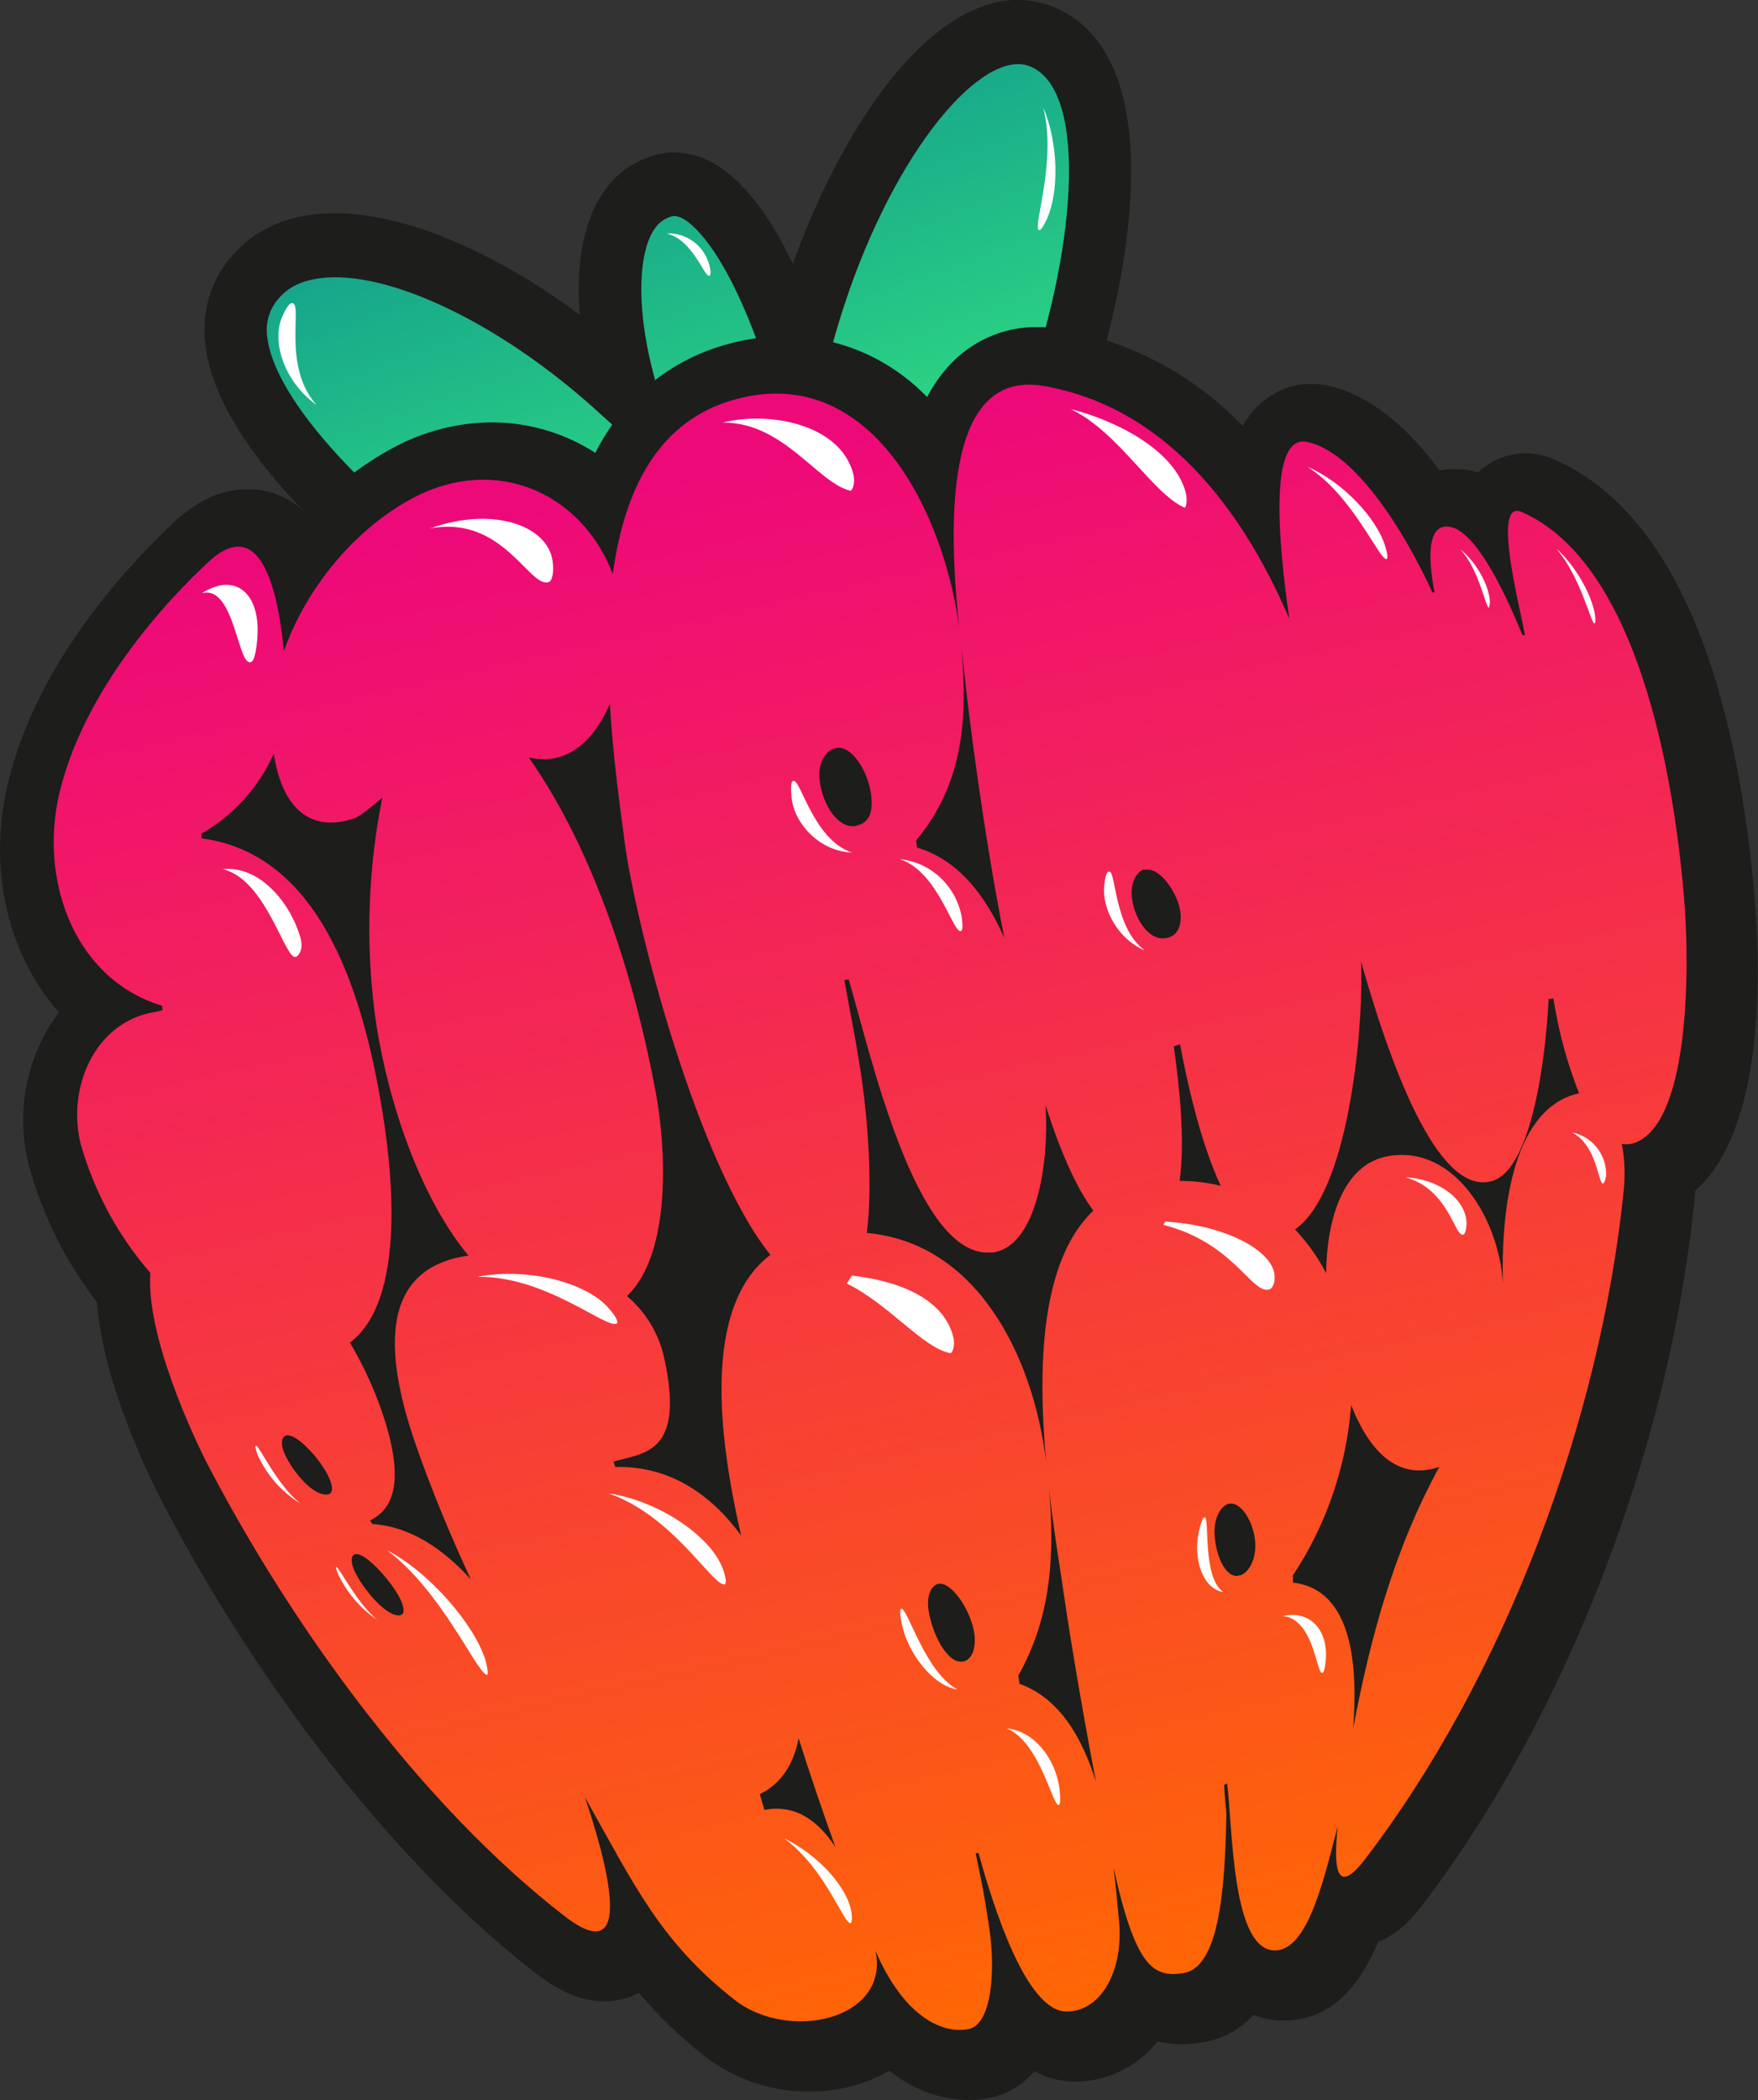<svg viewBox="0 0 67 80" fill="none" xmlns="http://www.w3.org/2000/svg">
  <rect x="0" y="0" width="67" height="80" fill="#333333" stroke="none"/>
  <path
    d="M27.836 27.456C23.71 27.444 19.693 26.102 16.356 23.622C13.35 21.381 8.242 17.022 7.821 13.084C7.745 12.486 7.797 11.877 7.973 11.302C8.149 10.726 8.445 10.195 8.841 9.748C9.68 8.776 10.847 8.232 12.309 8.137C12.458 8.137 12.613 8.122 12.77 8.122C15.408 8.122 18.828 9.566 22.096 11.991C21.851 8.99 22.711 6.803 24.546 6.052H24.565C24.872 5.917 25.199 5.835 25.533 5.809H25.704C27.622 5.809 29.117 7.765 30.22 10.047C32.085 4.859 35.239 0.224 38.571 4.12651e-06H38.809C39.293 -0.001 39.773 0.098 40.218 0.292C44.879 2.318 42.902 11.495 41.207 16.065C39.414 20.93 35.822 24.878 31.206 27.059L30.897 27.212L30.545 27.261C30.07 27.332 29.561 27.383 29.069 27.414C28.653 27.441 28.242 27.456 27.836 27.456Z"
    fill="#1D1D1B"></path>
  <path
    d="M28.906 24.989C24.924 25.243 20.981 24.066 17.759 21.661C13.31 18.342 10.412 14.955 10.184 12.822C10.147 12.56 10.167 12.294 10.244 12.041C10.32 11.789 10.451 11.558 10.626 11.364C11.037 10.878 11.639 10.635 12.459 10.572C15.073 10.402 19.18 12.428 22.707 15.611L26.066 18.648L24.899 14.221C24.124 11.274 24.357 8.747 25.431 8.305L25.483 8.283C25.544 8.254 25.609 8.236 25.676 8.229C26.268 8.191 27.708 9.605 29.058 13.575L30.501 17.802L31.632 13.475C33.312 7.044 36.651 2.578 38.717 2.444C38.913 2.431 39.109 2.465 39.29 2.544C41.552 3.516 40.953 9.889 38.981 15.217C37.406 19.487 34.253 22.953 30.201 24.868C29.773 24.917 29.338 24.963 28.906 24.989Z"
    fill="url(#paint0_linear_906_904)"></path>
  <path
    d="M36.908 80C35.812 79.981 34.754 79.587 33.904 78.88C32.968 79.414 31.912 79.687 30.84 79.672C29.414 79.686 28.023 79.221 26.881 78.348C25.957 77.628 25.109 76.814 24.347 75.918C23.939 76.131 23.488 76.241 23.03 76.239C21.934 76.239 21.02 75.629 20.416 75.17C15.268 71.19 9.925 64.438 6.132 57.12C5.732 56.347 3.912 52.688 3.7 49.609C2.53 48.101 1.659 46.373 1.136 44.524C0.851 43.512 0.804 42.445 0.996 41.411C1.188 40.376 1.616 39.402 2.243 38.566C0.404 36.477 -0.428 33.403 0.216 30.233C1.167 25.587 4.641 21.76 6.633 19.892C7.517 19.061 8.451 18.641 9.409 18.641C9.839 18.631 10.267 18.712 10.665 18.879C11.063 19.046 11.423 19.296 11.722 19.613C12.671 18.569 13.788 17.698 15.023 17.037C16.176 16.421 17.458 16.096 18.759 16.09C20.15 16.093 21.512 16.495 22.69 17.251C23.204 16.225 23.927 15.323 24.809 14.606C25.692 13.888 26.714 13.372 27.807 13.091C28.495 12.905 29.204 12.81 29.916 12.807C30.924 12.808 31.922 13.014 32.853 13.412C33.783 13.81 34.626 14.393 35.334 15.127C35.542 14.728 35.796 14.355 36.09 14.017C36.524 13.518 37.058 13.121 37.656 12.852C38.253 12.583 38.9 12.449 39.553 12.46C39.872 12.461 40.19 12.49 40.504 12.545C43.107 13.014 45.503 14.299 47.361 16.221C47.468 16.033 47.592 15.855 47.731 15.691C48.008 15.356 48.353 15.087 48.742 14.903C49.132 14.718 49.556 14.623 49.985 14.624C50.182 14.624 50.378 14.644 50.572 14.683C51.522 14.87 53.122 15.562 54.867 17.924C55.057 17.885 55.252 17.865 55.446 17.866C55.719 17.866 55.991 17.903 56.255 17.975L56.335 17.997C56.822 17.527 57.467 17.266 58.137 17.268C58.522 17.27 58.903 17.352 59.256 17.511C64.559 19.851 66.32 27.832 66.862 34.113C67.1 36.827 67.297 43.008 64.602 45.365C64.602 45.511 64.582 45.654 64.568 45.797C63.618 55.195 59.658 65.451 54.218 72.56C53.963 72.891 53.398 73.632 52.523 73.979C51.839 75.602 50.795 76.939 48.979 76.973H48.922C48.527 76.977 48.135 76.903 47.767 76.756C47.236 77.341 46.521 77.716 45.747 77.816C45.511 77.851 45.273 77.87 45.034 77.872C44.727 77.872 44.42 77.837 44.121 77.765C44.083 77.813 44.041 77.862 43.998 77.91C43.62 78.346 43.156 78.694 42.637 78.933C42.118 79.172 41.556 79.296 40.986 79.298H40.896C40.381 79.287 39.877 79.15 39.425 78.897C38.983 79.428 38.377 79.789 37.706 79.92C37.443 79.973 37.176 80 36.908 80Z"
    fill="#1D1D1B"></path>
  <path
    d="M64.171 34.081C63.779 29.526 62.427 21.447 57.992 19.503C56.858 19.003 57.892 22.987 58.123 24.202L58.018 24.183C57.569 23.087 56.402 20.373 55.335 20.089C54.432 19.846 54.384 21.085 54.674 22.577L54.586 22.56C53.593 20.373 51.667 17.2 49.802 16.833C48.345 16.549 48.718 20.672 49.139 23.573C47.237 19.134 44.25 15.484 39.782 14.704C35.888 14.022 36.176 20.239 36.551 23.872C35.969 19.544 33.224 13.835 28.071 15.2C25.05 15.997 23.784 18.709 23.354 21.867C22.158 18.752 18.895 17.326 15.774 18.952C13.635 20.064 11.693 22.309 10.821 24.805C10.624 22.81 10.034 19.438 7.91 21.437C5.44 23.755 2.918 27.057 2.205 30.483C1.561 33.683 2.883 37.313 6.179 38.314L6.191 38.486C5.98 38.547 5.744 38.569 5.519 38.635C3.446 39.222 2.56 41.655 3.09 43.63C3.609 45.429 4.511 47.088 5.73 48.489C5.557 50.858 7.361 54.714 7.895 55.749C11.071 61.874 16.033 68.76 21.526 73C24.314 75.155 23.059 70.728 22.289 68.459C24.15 71.758 25.141 73.943 27.993 76.18C30.053 77.801 33.916 76.941 33.367 74.317C34.424 76.778 35.888 77.507 36.922 77.293C37.785 77.118 37.959 75.107 37.692 73.374C37.497 72.101 37.455 71.899 37.184 70.602L37.293 70.587C37.885 72.743 39.126 76.591 40.62 76.625C41.935 76.654 42.826 75.116 42.648 73.182C42.596 72.597 42.531 71.89 42.436 71.129C43.285 74.987 43.974 75.328 45.084 75.167C46.367 74.98 46.638 72.407 46.721 69.876C46.764 68.629 46.721 69.236 46.653 67.997L46.767 67.939C46.985 69.64 46.94 74.332 48.606 74.3C49.852 74.276 50.455 71.581 50.983 69.569C50.809 71.217 50.94 72.242 52.029 70.818C57.329 63.891 60.998 54.146 61.887 45.306C61.944 44.729 61.919 44.146 61.811 43.577C62.028 43.613 62.251 43.577 62.446 43.474C64.409 42.495 64.409 36.722 64.171 34.081ZM43.546 33.131H43.739C44.283 33.112 44.953 34.144 44.996 34.832C45.025 35.318 44.856 35.716 44.347 35.746C43.713 35.777 43.197 34.898 43.135 34.144C43.099 33.651 43.256 33.306 43.549 33.131H43.546ZM44.735 39.859L44.972 39.779C45.21 41.045 45.718 43.457 46.524 45.173C46.011 45.046 45.484 44.983 44.956 44.986C45.184 43.355 44.92 41.198 44.735 39.859ZM36.635 24.637C36.687 25.104 36.737 25.502 36.77 25.798C36.927 27.256 37.436 31.448 38.275 35.731C37.562 34.118 36.528 32.757 34.947 32.286C34.935 32.176 34.928 32.12 34.916 32.011C36.749 29.827 36.882 27.276 36.635 24.637ZM37.776 47.719C39.544 47.559 39.995 44.157 39.846 42.104C40.385 43.788 40.994 45.209 41.669 46.12C39.641 48.035 39.546 52.102 39.869 55.679C39.361 51.548 37.181 47.34 33.034 46.968C33.272 45.132 33.051 42.595 32.863 41.249C32.685 39.959 32.402 38.576 32.178 37.337L32.342 37.305C33.148 40.002 34.897 47.974 37.776 47.709V47.719ZM32.644 31.46C31.964 31.601 31.354 30.692 31.239 29.735C31.152 29.006 31.51 28.568 31.85 28.495C32.464 28.364 33.1 29.409 33.203 30.308C33.257 30.779 33.219 31.328 32.644 31.45V31.46ZM10.434 28.712C10.752 30.799 11.841 31.744 13.509 31.171C13.761 31.085 14.381 30.551 14.572 30.381C14.026 33.096 13.93 35.885 14.286 38.632C14.633 41.263 15.774 45.316 17.851 47.831C14.198 48.346 14.8 52.034 15.86 55.076C16.454 56.777 17.162 58.478 17.944 60.166C16.877 58.99 15.629 58.15 14.189 58.057L14.103 57.919C14.816 57.572 15.646 56.677 14.41 53.373C14.115 52.601 13.755 51.856 13.336 51.147C15.712 49.354 14.823 43.586 14.412 41.412C13.721 37.767 12.195 32.526 7.681 31.936C7.681 31.863 7.681 31.826 7.681 31.754C8.892 31.065 9.856 29.999 10.434 28.712ZM12.318 56.925C11.817 56.833 11.156 56.048 10.861 55.409C10.664 54.984 10.726 54.636 11.011 54.68C11.441 54.741 12.266 55.676 12.539 56.289C12.715 56.68 12.725 57.003 12.318 56.925ZM15.044 61.513C14.569 61.376 13.856 60.541 13.54 59.904C13.326 59.474 13.367 59.141 13.654 59.209C14.082 59.309 14.966 60.307 15.261 60.927C15.448 61.328 15.448 61.629 15.044 61.513ZM23.449 55.883L23.382 55.676C24.599 55.341 26.094 55.343 25.319 51.755C25.12 50.819 24.617 49.98 23.893 49.374C25.626 47.731 25.367 43.635 24.996 41.635C24.195 37.33 22.678 32.456 20.152 28.853C21.645 29.202 22.667 28.16 23.242 26.814C23.361 28.809 23.62 30.684 23.808 32.087C24.228 35.245 26.579 44.325 29.36 47.802C26.781 49.765 27.365 54.675 28.245 58.492C27.109 56.945 25.543 55.834 23.449 55.883ZM28.956 68.35C29.837 67.915 30.267 67.12 30.436 66.219C30.878 67.611 31.346 68.998 31.843 70.371C31.213 69.399 30.353 68.721 29.134 68.945L28.956 68.35ZM36.68 63.293C36.166 63.386 35.603 62.428 35.413 61.486C35.27 60.779 35.503 60.38 35.772 60.334C36.247 60.252 36.96 61.27 37.122 62.161C37.205 62.647 37.117 63.223 36.68 63.303V63.293ZM38.855 64.129C38.838 64.01 38.828 63.949 38.809 63.83C40.081 61.578 40.193 59.197 39.983 56.753C40.178 58.441 40.435 59.948 40.578 60.956C40.699 61.809 41.162 64.705 41.766 67.866C41.238 66.173 40.361 64.681 38.855 64.144V64.129ZM47.282 59.999C46.786 60.208 46.355 59.394 46.291 58.5C46.244 57.829 46.529 57.389 46.788 57.297C47.263 57.129 47.805 57.977 47.841 58.806C47.86 59.25 47.706 59.826 47.282 60.013V59.999ZM51.572 65.83C51.743 63.58 51.599 60.553 49.276 60.29V60.013C50.552 58.084 51.316 55.85 51.494 53.529C52.145 55.169 53.198 56.444 54.855 55.88C53.146 58.998 52.226 62.368 51.575 65.828L51.572 65.83ZM57.277 48.878C57.136 46.502 55.475 43.637 52.956 44.033C51.069 44.33 50.558 46.694 50.541 48.502C50.225 47.89 49.825 47.329 49.353 46.835C51.373 45.443 51.929 39.41 51.879 37.075C51.879 36.922 51.879 36.766 51.867 36.611C53.191 41.29 54.943 45.537 56.858 44.993C58.422 44.546 58.926 40.066 59.019 38.056L59.204 38.037C59.393 39.276 59.722 40.489 60.183 41.652C60.139 41.658 60.096 41.667 60.053 41.679C57.547 42.364 57.208 46.39 57.279 48.876L57.277 48.878Z"
    fill="url(#paint1_linear_906_904)"></path>
  <path
    d="M11.17 11.556C11.51 11.709 10.776 13.985 12.064 15.428C10.826 14.542 10.319 12.975 10.774 12.027C10.918 11.701 11.054 11.502 11.17 11.556Z"
    fill="white"></path>
  <path
    d="M27.032 10.508C26.849 10.567 26.391 9.111 25.404 8.895C25.772 8.875 26.134 8.984 26.432 9.206C26.729 9.427 26.943 9.746 27.037 10.11C27.094 10.331 27.094 10.486 27.032 10.508Z"
    fill="white"></path>
  <path
    d="M39.881 8.38C39.753 8.652 39.632 8.827 39.577 8.752C39.399 8.509 40.273 6.079 39.758 4.096C40.345 5.457 40.369 7.355 39.881 8.38Z"
    fill="white"></path>
  <path
    d="M55.891 46.592C55.891 46.81 55.841 47.012 55.765 47.034C55.437 47.126 55.218 45.299 53.559 44.847C54.94 44.927 55.889 45.761 55.891 46.601"
    fill="white"></path>
  <path
    d="M60.785 23.417C60.818 23.634 60.797 23.767 60.758 23.748C60.611 23.67 60.233 21.969 59.313 20.898C60.024 21.525 60.666 22.645 60.785 23.417Z"
    fill="white"></path>
  <path
    d="M56.78 22.89C56.787 22.98 56.774 23.071 56.742 23.155C56.599 23.085 56.371 21.697 55.653 20.925C56.255 21.401 56.739 22.276 56.78 22.89Z"
    fill="white"></path>
  <path
    d="M52.794 20.81C52.882 21.099 52.911 21.311 52.823 21.296C52.528 21.245 51.534 18.867 49.83 17.783C51.168 18.356 52.459 19.724 52.794 20.81Z"
    fill="white"></path>
  <path
    d="M45.193 18.779C45.267 19.073 45.193 19.367 45.141 19.338C43.903 18.777 42.636 16.463 40.81 15.586C42.469 15.997 44.777 17.127 45.193 18.779Z"
    fill="white"></path>
  <path
    d="M43.627 36.202C42.623 35.792 41.987 34.633 42.084 33.724C42.12 33.403 42.165 33.185 42.286 33.202C42.529 33.233 42.481 35.381 43.627 36.202Z"
    fill="white"></path>
  <path
    d="M36.656 34.954C36.694 35.231 36.696 35.459 36.613 35.471C36.309 35.515 35.733 33.197 34.298 32.73C34.874 32.788 35.417 33.035 35.842 33.437C36.268 33.838 36.553 34.371 36.656 34.954Z"
    fill="white"></path>
  <path
    d="M30.234 29.747C30.526 29.686 30.995 31.989 32.471 32.478C31.268 32.434 30.267 31.411 30.165 30.359C30.132 30.009 30.137 29.766 30.234 29.747Z"
    fill="white"></path>
  <path
    d="M32.521 18.058C32.611 18.407 32.48 18.711 32.399 18.692C31.135 18.378 29.873 16.09 27.546 16.097C29.298 15.657 32.026 16.143 32.521 18.058Z"
    fill="white"></path>
  <path
    d="M21.062 21.381C21.112 21.756 21.062 22.11 20.922 22.169C20.185 22.453 19.192 19.608 16.39 20.13C18.745 19.282 20.872 19.994 21.062 21.381Z"
    fill="white"></path>
  <path
    d="M8.492 33.112C9.885 32.961 11.083 34.385 11.463 35.77C11.565 36.175 11.377 36.423 11.273 36.452C10.857 36.576 10.153 33.503 8.492 33.112Z"
    fill="white"></path>
  <path
    d="M9.811 24.253C9.778 24.739 9.699 25.142 9.59 25.208C9.06 25.524 8.962 22.241 7.688 22.601C8.967 21.782 9.918 22.596 9.811 24.253Z"
    fill="white"></path>
  <path
    d="M9.82 55.424C9.723 55.159 9.714 55.062 9.766 55.074C9.897 55.11 10.564 56.575 11.446 57.275C10.735 56.838 10.169 56.193 9.82 55.424Z"
    fill="white"></path>
  <path
    d="M12.882 59.955C12.813 59.782 12.789 59.685 12.822 59.697C12.958 59.748 13.578 61.043 14.377 61.709C13.732 61.274 13.215 60.667 12.882 59.955Z"
    fill="white"></path>
  <path
    d="M18.538 63.799C18.137 63.643 16.799 60.58 14.75 59.056C16.352 59.882 18.063 61.867 18.491 63.213C18.593 63.566 18.624 63.833 18.538 63.799Z"
    fill="white"></path>
  <path
    d="M27.599 60.358C27.123 60.358 25.619 57.72 23.183 56.886C25.101 57.173 27.057 58.504 27.53 59.717C27.677 60.101 27.706 60.358 27.599 60.358Z"
    fill="white"></path>
  <path
    d="M32.399 73.263C32.095 73.158 31.448 71.197 29.889 70.031C31.206 70.677 32.297 71.902 32.447 72.835C32.489 73.102 32.461 73.282 32.399 73.263Z"
    fill="white"></path>
  <path
    d="M23.489 50.426C23.052 50.589 20.77 48.603 18.198 48.64C20.1 48.263 22.381 48.859 23.215 49.855C23.482 50.156 23.591 50.389 23.489 50.426Z"
    fill="white"></path>
  <path
    d="M32.463 48.594C34.096 48.771 35.943 49.393 36.33 50.929C36.416 51.266 36.292 51.563 36.211 51.546C35.165 51.342 33.894 49.692 32.27 48.893C32.344 48.8 32.409 48.7 32.463 48.594Z"
    fill="white"></path>
  <path
    d="M34.374 61.887C34.301 61.532 34.277 61.294 34.355 61.284C34.593 61.26 35.263 63.714 36.494 64.362C35.532 64.217 34.595 62.956 34.374 61.887Z"
    fill="white"></path>
  <path
    d="M40.354 68.76C40.117 68.833 39.641 66.372 38.372 65.845C39.38 65.925 40.25 66.982 40.383 68.189C40.416 68.491 40.418 68.739 40.354 68.76Z"
    fill="white"></path>
  <path
    d="M45.687 58.368C45.761 58.033 45.832 57.807 45.906 57.8C46.122 57.778 45.801 60.062 46.619 60.648C45.837 60.529 45.466 59.377 45.687 58.368Z"
    fill="white"></path>
  <path
    d="M50.531 63.172C50.512 63.444 50.477 63.677 50.408 63.719C50.17 63.869 50.111 61.685 48.891 61.561C49.911 61.33 50.6 62.076 50.531 63.172Z"
    fill="white"></path>
  <path
    d="M48.356 49.126C47.688 49.276 47.009 47.342 44.335 46.66C44.361 46.621 44.385 46.579 44.409 46.536C46.747 46.669 48.492 47.661 48.573 48.564C48.601 48.88 48.501 49.092 48.356 49.126Z"
    fill="white"></path>
  <path
    d="M61.215 44.733C61.2 44.922 61.143 45.068 61.098 45.083C60.913 45.146 60.877 43.625 59.91 43.139C60.275 43.209 60.604 43.406 60.842 43.696C61.081 43.987 61.212 44.354 61.215 44.733Z"
    fill="white"></path>
  <defs>
    <linearGradient
      id="paint0_linear_906_904"
      x1="23.316"
      y1="2.809"
      x2="31.471"
      y2="25.292"
      gradientUnits="userSpaceOnUse"
    >
      <stop stop-color="#11998E"></stop>
      <stop offset="1" stop-color="#38EF7D"></stop>
    </linearGradient>
    <linearGradient
      id="paint1_linear_906_904"
      x1="29.165"
      y1="17.389"
      x2="42.921"
      y2="78.123"
      gradientUnits="userSpaceOnUse"
    >
      <stop stop-color="#EE0979"></stop>
      <stop offset="1" stop-color="#FF6A00"></stop>
    </linearGradient>
  </defs>
</svg>
